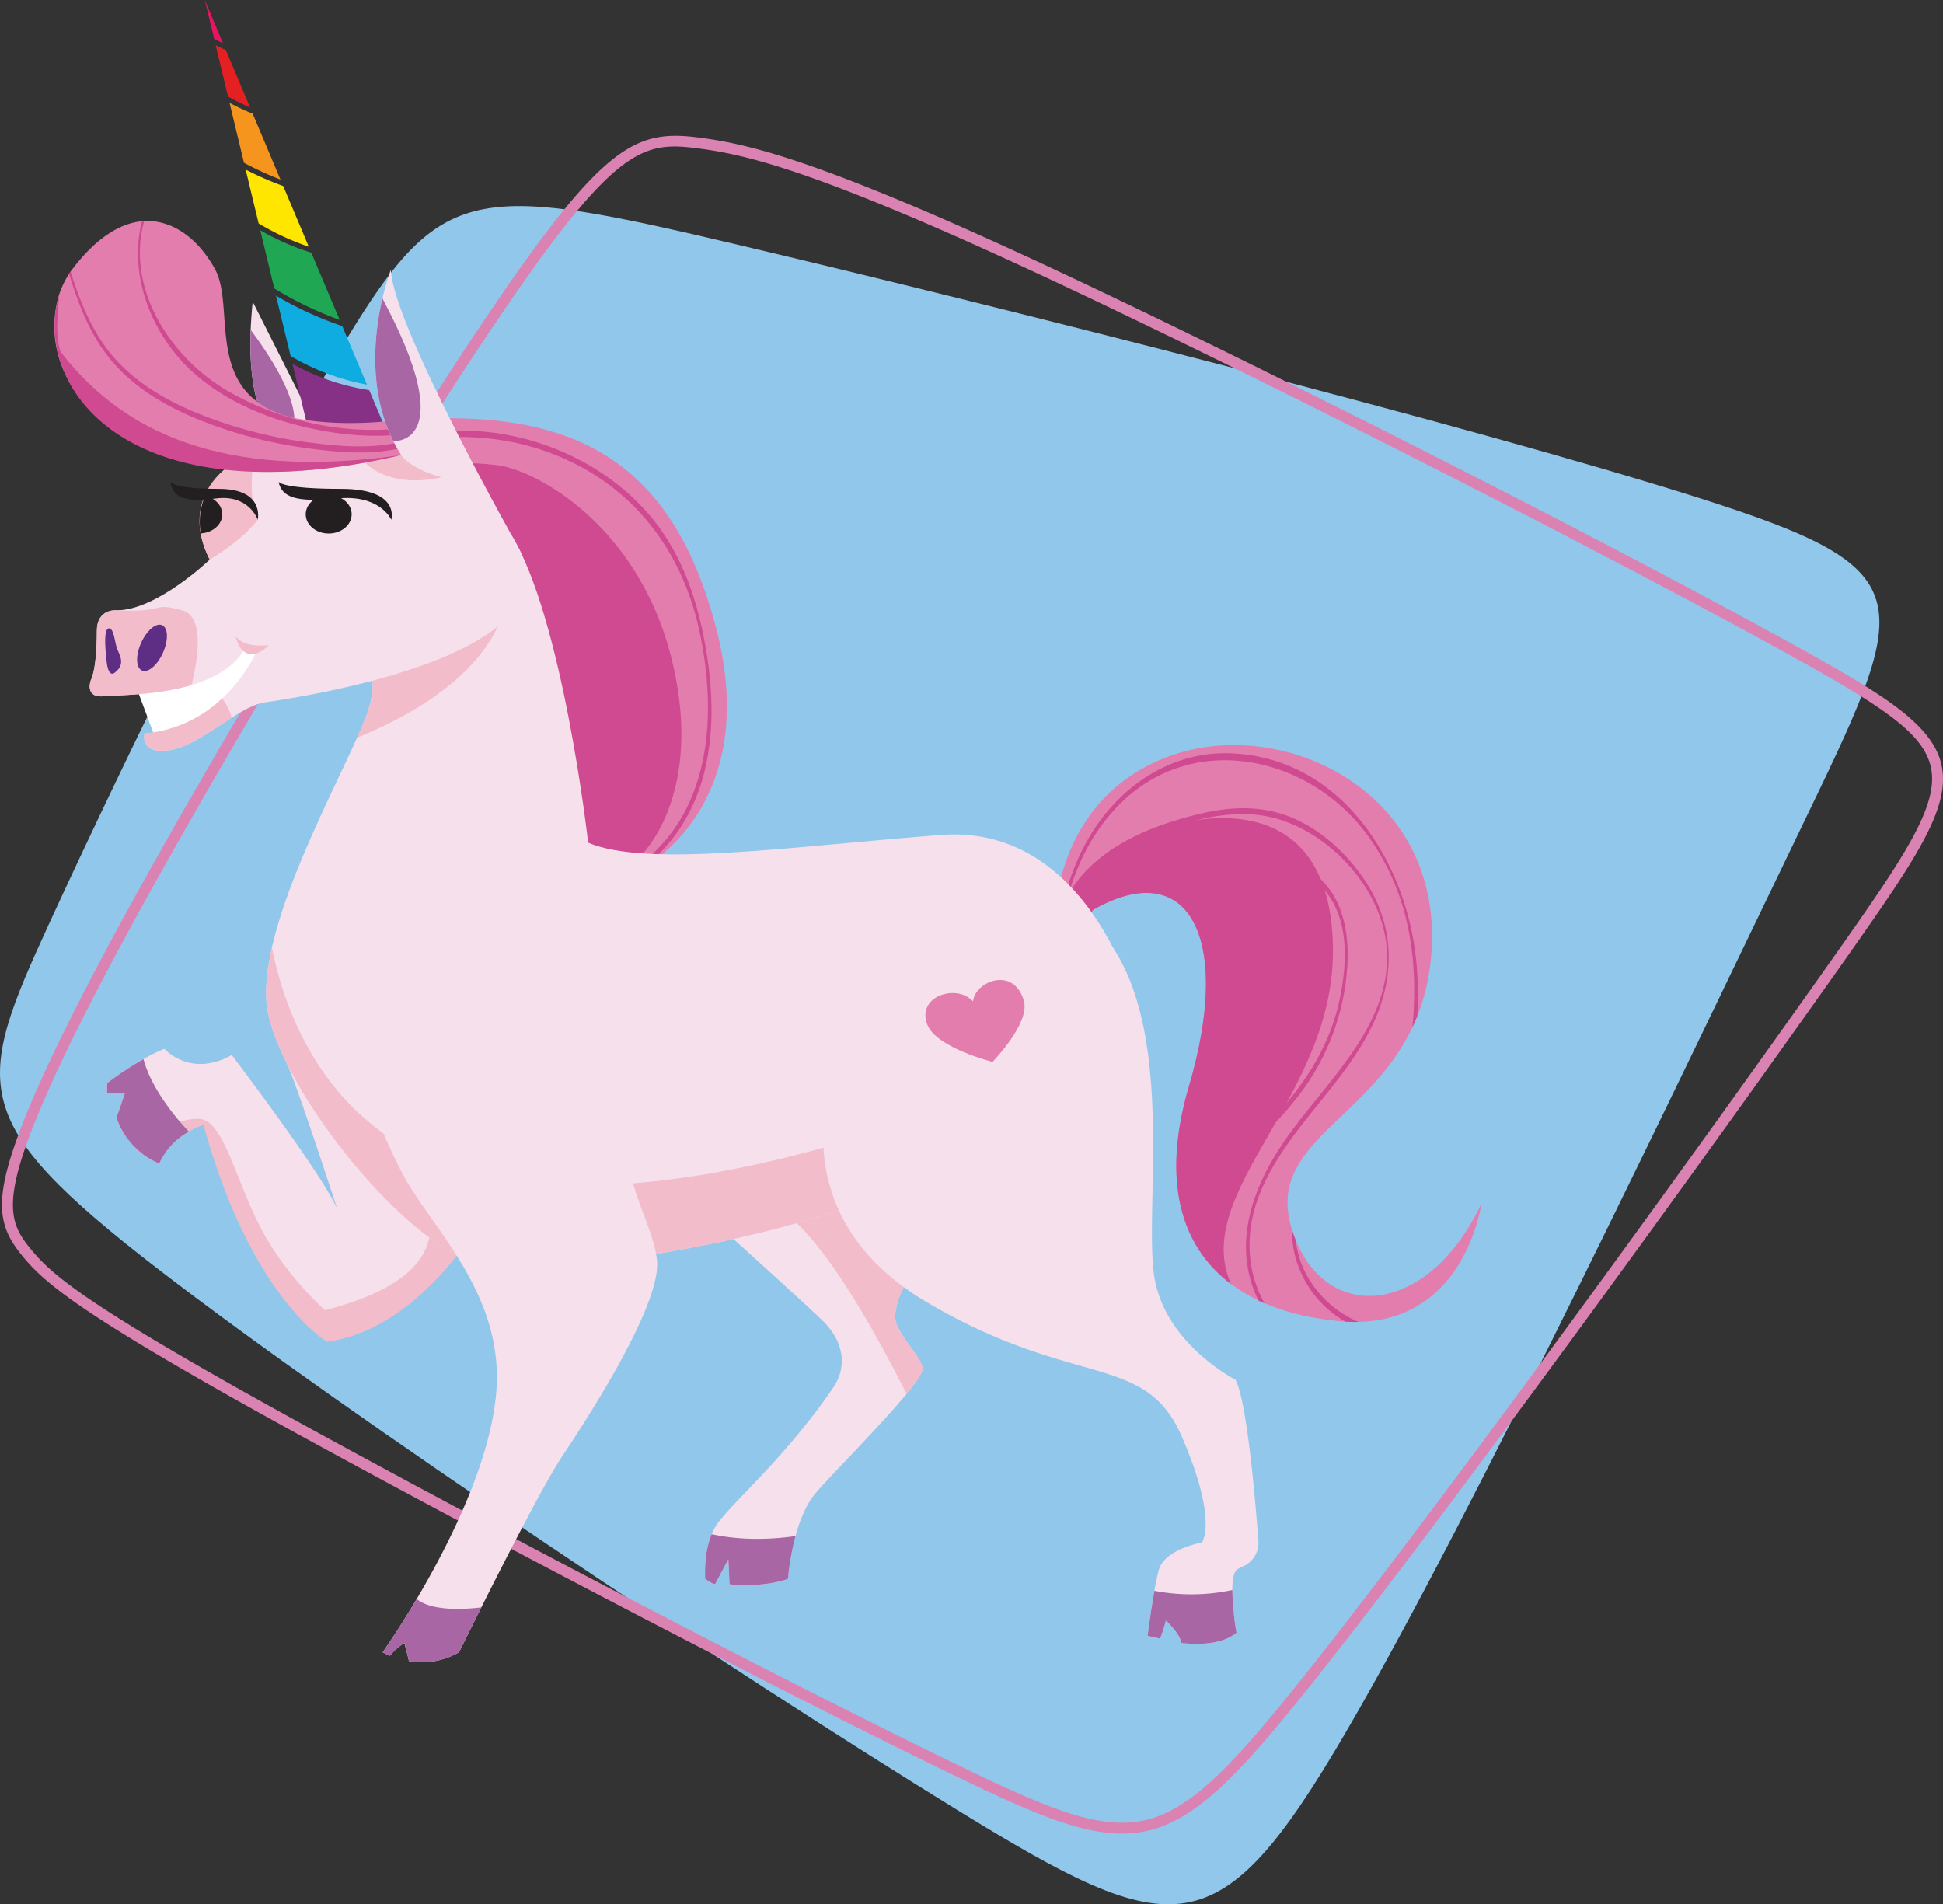 <svg xmlns="http://www.w3.org/2000/svg" viewBox="0 0 721.36 707.037"><rect x="0" y="0" width="721.36" height="707.037" fill="#333333" stroke="none"/><defs><style>.a{fill:#90c7eb;fill-rule:evenodd;}.b{fill:#da82b2;}.c{fill:#f6e0ec;}.d{fill:#a867a4;}.e{fill:#0face1;}.f{fill:#ffe600;}.g{fill:#20a753;}.h{fill:#f5951d;}.i{fill:#e52022;}.j{fill:#e81463;}.k{fill:#863186;}.l{fill:#e37dae;}.m{fill:#cf4a91;}.n{fill:#f2bccb;}.o{fill:#fff;}.p{fill:#5e2e85;}.q{fill:#231f20;}</style></defs><g transform="translate(-1359 -85.577)"><g transform="translate(1358.998 136)"><path class="a" d="M131.49,70.87C98.23,124.35,46.06,231.96,18.34,292.29s-30.98,73.37,40,128.2S274.56,571.93,355.32,621.55s97.07,52.22,144.46-29.02S625.64,346.19,667.82,258.75s48.04-97.22-37.07-124.29S369.54,63.04,274.32,40.54,164.76,17.39,131.49,70.87"/><path class="b" d="M416.59,630.36c-16.1,0-34.75-8.32-60.93-20.94C287.12,576.39,163.02,511.21,97.84,475c-69.46-38.59-81.5-49.44-89.23-58.74-8.65-10.42-11.09-19.1-2.66-42.94,9.04-25.58,30.32-67.4,65.06-127.85,36.37-63.28,90.67-152.54,123.96-198.96C227.36,1.34,239.06-2.04,259.9.7c17.97,2.37,44.19,8.18,128.51,47.48,78.19,36.44,211.97,104.4,280.68,142.56,29.87,16.6,48.26,27.75,51.66,42.63,3.61,15.77-8.84,34.35-35.06,71.55-48.06,68.17-144.32,201.48-198,268.97-26.88,33.79-42.83,50.67-60.81,55.22A41.482,41.482,0,0,1,416.59,630.36ZM74.5,247.47C39.89,307.72,18.7,349.32,9.75,374.66c-8.47,23.98-4.91,30.74,1.96,39.02,7.46,8.99,19.24,19.54,88.09,57.79,65.12,36.19,189.13,101.32,257.6,134.31,31.11,14.99,51.25,23.78,68.49,19.42,16.85-4.27,32.34-20.75,58.64-53.82,53.63-67.42,149.83-200.64,197.86-268.78,24.83-35.23,37.64-54.26,34.43-68.33-2.8-12.23-16.94-21.81-49.69-40.01C598.5,156.13,464.84,88.25,386.72,51.83,302.91,12.77,277.05,7.02,259.38,4.7,241.19,2.31,231,3.19,198.24,48.86,165.03,95.16,110.82,184.27,74.5,247.47Z"/></g><g transform="translate(1379.166 85.577)"><g transform="translate(72.788 112.016)"><path class="c" d="M56.929,86.28,85.6,143.21S50.126,152.648,56.929,86.28Z" transform="translate(-56.062 -86.28)"/><path class="d" d="M72.075,130.634a11.546,11.546,0,0,1-3.622,6.388c-7.011-5.362-13.269-17.2-12.269-42.662C61.819,101.851,74.568,120.248,72.075,130.634Z" transform="translate(-56.057 -83.87)"/></g><g transform="translate(55.868)"><path class="e" d="M97.142,117.575A85.594,85.594,0,0,1,68.8,106.942l.4,1.662.091.351L63.4,84.56A132,132,0,0,0,87.977,95.842Z" transform="translate(-36.954 25.223)"/><path class="f" d="M59.54,68.5l.1.428h0L54.71,48.48a114.854,114.854,0,0,0,13.944,6.115l9.724,23.084-.221-.532A96.245,96.245,0,0,1,59.54,68.5Z" transform="translate(-39.546 14.461)"/><path class="g" d="M58.79,65.42l.13.558a93.838,93.838,0,0,0,18.955,8.335l-.156-.377L88.391,99.253A133.2,133.2,0,0,1,64.139,87.582L58.79,65.42Z" transform="translate(-38.329 19.514)"/><path class="h" d="M69.013,57.894a119.365,119.365,0,0,1-13.541-6.232L50.11,29.41A89.28,89.28,0,0,0,58.7,33.435Z" transform="translate(-40.918 8.773)"/><path class="i" d="M49.93,14.759,58.914,36.09a90.416,90.416,0,0,1-8.179-4.064l.013.065L46.1,12.76l.052.221C47.4,13.591,48.658,14.188,49.93,14.759Z" transform="translate(-42.114 3.806)"/><path class="j" d="M49.794,16.047c-1.091-.519-2.207-1.026-3.272-1.584L43.03,0Z" transform="translate(-43.03)"/><path class="k" d="M96.331,113.285l.351.818h0Zm.338.818a84.477,84.477,0,0,1-28.51-9.776l8.114,33.691c20.072,8.309,28.03-5.79,28.03-5.79ZM67.951,103.431l-.091-.351m.013,0,.078.351" transform="translate(-35.624 30.747)"/></g><g transform="translate(-0.01 82.039)"><path class="l" d="M372.391,313.915c-.169,1.3-.221,2.038-.221,2.038l9.322,17.008,3.934-13.866c35.833-20.617,52.035,10.308,35.833,65.291-.545,1.844-1.026,3.648-1.48,5.44l-.156.623c-.13.506-.221,1-.338,1.493-.247,1.065-.493,2.116-.7,3.155-.078.4-.156.8-.234,1.194-.091.493-.182.974-.26,1.454-.143.831-.286,1.649-.415,2.454-.091.571-.169,1.143-.247,1.714-.052.4-.117.818-.169,1.22-.091.688-.156,1.363-.221,2.038-.065.61-.13,1.233-.169,1.831-.039.428-.091.87-.117,1.285a1.734,1.734,0,0,1-.013.26c-.039.506-.039.987-.065,1.493-.026.545-.052,1.1-.078,1.636s-.026,1.039-.026,1.558c0,.467.013.935.013,1.389v.26c0,.415,0,.857.013,1.272.013.649.052,1.272.091,1.909.026.48.052.961.091,1.441.026.273.026.545.052.8a.486.486,0,0,0,.013.143c.078.857.195,1.688.3,2.519.039.338.078.688.13,1.026.039.26.065.519.117.766a1.38,1.38,0,0,0,.052.247c.182,1.142.389,2.259.636,3.363.013.052.026.091.039.143a1.569,1.569,0,0,0,.065.234c.065.286.143.545.208.831.234.974.493,1.934.779,2.869.052.156.091.312.13.467.065.208.143.4.208.6.3.935.623,1.857.974,2.752.065.182.13.363.195.532.078.208.169.4.26.61.338.818.714,1.636,1.091,2.428.117.247.234.493.351.727.078.156.156.325.234.48.4.792.844,1.545,1.285,2.311.091.156.169.3.26.454.844,1.4,1.753,2.752,2.713,4.051.156.208.325.415.493.636.662.857,1.35,1.675,2.064,2.48.182.208.364.4.545.61.831.909,1.688,1.779,2.584,2.623a2,2,0,0,0,.169.156c1.013.948,2.077,1.857,3.181,2.726h0c7.907,6.245,17.955,10.542,29.64,12.9h0c1.74.351,3.531.649,5.336.922l1.324.195c1.831.247,3.687.467,5.583.636,1.272.1,2.493.169,3.7.195.286.013.584.013.87.013,1.168.013,2.311,0,3.427-.052l.48-.039c.974-.052,1.908-.143,2.843-.247.3-.039.6-.065.883-.1.987-.13,1.96-.286,2.9-.48.3-.052.571-.13.87-.195.688-.156,1.363-.312,2.038-.493.338-.091.688-.182,1.026-.286.792-.234,1.571-.493,2.324-.766.4-.143.792-.3,1.181-.454.428-.169.857-.35,1.272-.532.688-.3,1.363-.61,2.012-.948.247-.13.506-.247.753-.376.013,0,.026-.013.039-.013.078-.039.156-.078.221-.117.48-.26.935-.519,1.389-.792.156-.091.3-.182.454-.273.091-.052.182-.117.273-.169.623-.376,1.22-.779,1.818-1.181.078-.052.156-.117.247-.169a43.8,43.8,0,0,0,8.348-7.738c.026-.039.065-.065.091-.1.454-.558.9-1.1,1.324-1.675.013-.026.026-.039.039-.065a55.386,55.386,0,0,0,5.427-8.841c.013-.026.026-.039.026-.065.286-.571.545-1.13.8-1.7L524.9,444a67.634,67.634,0,0,0,2.986-7.842c.026-.065.039-.13.065-.195.13-.416.247-.8.351-1.194.026-.091.052-.182.078-.26.1-.377.208-.74.3-1.078a.956.956,0,0,1,.052-.182c.286-1.1.519-2.077.675-2.869a.669.669,0,0,0,.026-.143c.039-.208.078-.389.117-.584.013-.091.039-.182.052-.26.026-.156.052-.286.078-.415a1.523,1.523,0,0,1,.052-.26c.013-.091.026-.169.039-.247s.026-.156.039-.221c0-.039.013-.078.013-.1a.587.587,0,0,0,.013-.1c-.571,1.22-1.168,2.389-1.779,3.544-.169.325-.338.636-.506.961-.493.909-1,1.8-1.506,2.674-.13.234-.273.467-.4.7-.636,1.052-1.272,2.077-1.934,3.064-.156.234-.325.467-.48.7q-.779,1.168-1.6,2.259c-.195.26-.389.532-.584.792-.675.9-1.363,1.779-2.064,2.61l-.26.3c-.623.74-1.246,1.454-1.883,2.142-.234.247-.454.493-.688.74-.558.584-1.117,1.156-1.688,1.7-.182.182-.364.363-.545.532q-1.052.993-2.142,1.908c-.247.208-.506.415-.753.623-.506.415-1.026.818-1.532,1.194-.286.208-.558.428-.844.623-.7.506-1.415.987-2.116,1.441-.26.169-.519.312-.792.467-.493.3-.987.584-1.48.87-.338.195-.688.376-1.039.545-.441.234-.883.441-1.337.649s-.948.428-1.415.636q-.779.331-1.558.623c-.4.143-.8.273-1.207.4-.351.117-.688.221-1.039.325-.428.117-.844.247-1.272.351-.286.065-.571.13-.857.182q-1.207.273-2.415.428c-.26.039-.506.065-.753.1-.48.052-.961.091-1.428.13-.195.013-.4.013-.6.026a29.349,29.349,0,0,1-3.025-.039.982.982,0,0,1-.195-.013c-.519-.039-1.026-.1-1.545-.169-.156-.026-.312-.039-.467-.065a25.7,25.7,0,0,1-4.726-1.181c-.1-.039-.208-.065-.3-.1-.519-.182-1.026-.389-1.532-.61l-.078-.039a25.656,25.656,0,0,1-3.129-1.636c-6.764-4.129-12.243-11.5-15.229-22.045a32.461,32.461,0,0,1-1.259-8.374,25.878,25.878,0,0,1,.1-2.674v-.013c1.649-18.475,22.564-28.835,37.754-48.829.052-.078.1-.143.156-.221a2.63,2.63,0,0,0,.169-.234c.156-.208.3-.415.454-.61.467-.636.935-1.272,1.389-1.934.169-.234.325-.48.493-.727.156-.221.312-.454.454-.688.117-.169.234-.338.351-.519.26-.4.519-.818.792-1.233.208-.338.416-.688.623-1.026.351-.584.7-1.155,1.039-1.753l.312-.584c.221-.4.441-.8.662-1.22.4-.753.792-1.506,1.168-2.285.065-.143.143-.273.221-.415l.156-.312c.1-.221.195-.454.3-.675.35-.766.688-1.545,1.026-2.337.208-.493.415-.987.623-1.493.078-.182.156-.363.234-.558.234-.623.454-1.272.688-1.908.195-.532.389-1.065.558-1.623.13-.415.26-.818.389-1.246s.247-.844.363-1.272a.4.4,0,0,0,.026-.1c.156-.545.325-1.078.467-1.649.182-.714.35-1.467.519-2.207.1-.467.221-.935.325-1.415.065-.3.13-.584.195-.883.3-1.532.571-3.116.792-4.739,8.66-63.512-52.178-93.568-94.749-79.377-1.142.376-2.246.779-3.337,1.207-.091.039-.169.065-.26.1-.351.143-.688.286-1.039.428-.623.26-1.259.506-1.87.779-.169.078-.325.156-.48.221-.376.169-.74.351-1.117.532-.467.221-.935.441-1.389.675-.234.117-.454.247-.688.364-.351.182-.7.376-1.052.571s-.727.389-1.091.6c-.3.169-.584.351-.87.519-.325.195-.636.376-.948.571-.286.169-.571.351-.844.519-.351.234-.7.467-1.039.688-.286.182-.571.376-.844.558-.208.143-.428.3-.636.441-.364.26-.714.519-1.065.779-.13.1-.273.195-.4.3s-.3.221-.441.325-.3.234-.454.363c-.338.273-.662.545-1,.818s-.662.532-.974.8c-.091.078-.169.156-.26.234-.312.273-.61.545-.922.818-.351.312-.7.636-1.039.961-.091.091-.182.169-.273.26-.247.234-.467.467-.7.7-.364.364-.714.714-1.065,1.078-.273.286-.545.584-.818.87-.338.364-.675.74-1,1.1-.156.169-.312.338-.454.519l-.312.389c-.312.364-.61.74-.909,1.1-.182.234-.376.454-.545.688-.091.117-.182.234-.273.364-.247.325-.493.649-.74.987l-.623.857-.234.312c-.208.286-.389.571-.584.857s-.4.584-.584.883c-.247.389-.493.779-.74,1.155-.182.3-.364.584-.545.883-.13.221-.273.441-.4.662l-.195.35c-.026.039-.052.091-.078.13-.169.286-.338.584-.493.87s-.3.545-.441.818c-.078.156-.156.3-.234.454l-.389.74c-.169.325-.325.649-.48.961-.078.156-.156.3-.221.454-.091.182-.182.376-.273.558-.182.389-.351.766-.519,1.142-.065.13-.13.273-.182.4s-.117.273-.169.4q-.253.565-.467,1.129c-.1.26-.221.519-.312.779-.143.376-.286.74-.415,1.1-.091.247-.195.506-.286.753a.013.013,0,0,1-.013.013c-.13.351-.247.7-.364,1.052-.078.247-.169.493-.247.727-.026.078-.052.143-.078.221a.729.729,0,0,1-.052.156c-.078.234-.143.454-.221.675s-.143.454-.208.675c-.026.1-.065.208-.091.312-.052.169-.1.338-.143.506-.013.052-.039.117-.052.169l-.195.662c-.039.13-.065.26-.1.389-.052.208-.1.4-.156.6-.091.364-.182.714-.273,1.065-.052.195-.091.389-.143.584-.026.117-.065.247-.091.351-.052.208-.091.4-.13.61-.039.182-.078.364-.117.532-.013.065-.026.143-.039.208-.052.234-.091.454-.13.675-.026.156-.065.325-.091.48,0,.026-.013.052-.013.078-.052.247-.091.48-.13.727-.026.156-.052.325-.078.467-.039.221-.065.428-.1.623a9.087,9.087,0,0,0-.247,1.207ZM4.08,120.068c.091.195.169.389.26.571.325.675.662,1.337,1.026,2,12.71,23.927,49.335,43.051,118.313,28.77-.221-.013-.428-.013-.649-.026,1.934-.4,3.882-.818,5.868-1.285,0,0,30.224-5.57,35.365,53.9s11.49,106.94,21.487,112.094a8.038,8.038,0,0,0,1.039.441c.052.013.1.039.156.052s.143.039.208.065l.273.078c.156.039.312.091.48.117.1.026.208.039.312.065a2.635,2.635,0,0,0,.338.052c.1.013.195.039.3.052a.581.581,0,0,1,.143.013h.078l.48.039h.039a1.769,1.769,0,0,1,.26.026h.428c.091,0,.182.013.286.013.052,0,.1-.013.156-.013h.065c.143,0,.273-.013.415-.013l.364-.039.48-.039c.091-.013.182-.013.273-.026l.273-.039h.013c.143-.026.286-.039.428-.065a2.608,2.608,0,0,0,.312-.052c.221-.039.441-.091.662-.143.1-.026.221-.039.325-.065a1.081,1.081,0,0,0,.195-.052h.013c.039-.013.065-.013.1-.026.441-.1.883-.234,1.324-.363.026-.013.052-.013.065-.026s.026-.013.039-.013a2.919,2.919,0,0,0,.312-.1c.325-.1.636-.208.961-.325a1.141,1.141,0,0,1,.195-.065c.1-.039.208-.078.3-.117.117-.039.234-.091.351-.13.169-.065.351-.13.519-.208.117-.052.247-.091.364-.143s.221-.091.338-.143c.143-.052.273-.117.415-.182.1-.052.221-.091.325-.143s.234-.1.364-.156c.325-.143.649-.3.987-.454.078-.039.169-.078.247-.117a1.691,1.691,0,0,1,.221-.1l.389-.195c.117-.052.234-.117.351-.182.091-.039.182-.091.26-.13s.117-.065.182-.091c.143-.078.273-.143.415-.221.1-.052.221-.117.325-.169a2.226,2.226,0,0,0,.3-.169l1.129-.623c.078-.052.156-.091.247-.143h0c.48-.273.948-.558,1.415-.831.039-.026.078-.039.117-.065h0c.1-.065.195-.117.3-.182.312-.195.623-.39.922-.571.065-.039.117-.078.182-.117.091-.065.195-.117.286-.182.026-.013.039-.026.065-.039.286-.182.571-.376.857-.558h.013c.182-.13.364-.247.545-.364a1.083,1.083,0,0,1,.156-.1c3.246-2.181,5.4-3.947,5.4-3.947,1.766-.584,47.206-23.252,29.977-90.1-10.127-39.286-28.277-60.89-54.087-71h0a101.408,101.408,0,0,0-22.629-5.8c-.195-.026-.389-.052-.584-.091-1.194-.169-2.389-.325-3.6-.454-.273-.026-.545-.052-.8-.091q-1.792-.195-3.622-.351l-.61-.039c-3.648-.286-7.4-.428-11.243-.48-.649-.013-1.3-.013-1.96-.026-.9,0-1.792.013-2.687.026l-2.519.039-2.493.078-2.908.117c-.753.039-1.506.065-2.272.117-1.142.065-2.3.143-3.466.221-.623.039-1.246.078-1.883.13-1.8.143-3.622.286-5.466.467-14.2,1.22-25.875.493-35.5-1.636a41.627,41.627,0,0,1-7.154-2.636c-.013,0-.026-.013-.039-.013-.571-.286-1.13-.571-1.662-.87C57.478,120.626,66.683,94,59.685,81.132a43.3,43.3,0,0,0-5.648-8.114h0a34.411,34.411,0,0,0-3.077-3.077c-.091-.091-.195-.169-.286-.26-.286-.247-.584-.493-.883-.727-.13-.1-.26-.208-.4-.312-.286-.221-.584-.441-.87-.662-.143-.1-.286-.195-.428-.3-.3-.208-.6-.415-.909-.61-.117-.078-.247-.143-.364-.221a25.5,25.5,0,0,0-3.168-1.675c-.195-.078-.377-.169-.571-.247-.013,0-.013-.013-.026-.013h0c-.273-.117-.545-.221-.831-.312-.221-.078-.441-.156-.649-.234-.273-.091-.558-.182-.844-.26-.234-.065-.467-.13-.714-.195-.273-.078-.545-.143-.831-.208l-.792-.156c-.26-.052-.519-.1-.779-.143-.156-.026-.312-.039-.467-.052L36.8,63.32l-.7-.078c-.234-.013-.467-.013-.7-.026-.13,0-.273-.013-.4-.013a.741.741,0,0,1-.169-.013h-.389c-.247,0-.506.013-.753.026-.286.013-.584.026-.87.052-.052,0-.117.013-.169.013-.221.013-.441.039-.649.065-.325.039-.649.091-.974.143-.247.039-.493.078-.74.13-.364.065-.74.156-1.1.247-.208.052-.415.091-.623.156-.078.026-.169.052-.247.078a1.141,1.141,0,0,0-.195.065c-.428.13-.857.247-1.285.4-.156.052-.312.117-.467.182-.052.013-.091.039-.143.052-.156.065-.312.117-.467.182-.234.091-.467.182-.714.286-.221.091-.454.208-.675.312-.377.169-.753.364-1.142.558-.234.117-.48.247-.714.377-.325.182-.649.364-.974.558-.117.078-.247.143-.364.221-.169.1-.325.208-.493.312-.351.221-.7.467-1.065.7-.091.065-.182.13-.273.182l-.506.351c-.312.221-.636.467-.948.714-.117.091-.234.182-.364.273-.182.143-.364.273-.545.415l-.234.195c-.013.013-.026.026-.039.026-.169.13-.325.286-.493.415a.283.283,0,0,0-.065.052c-.143.117-.273.234-.415.351-.208.182-.415.351-.623.532s-.415.389-.623.584l-.026.026c-.169.156-.338.3-.506.467l-.026.026c-.234.221-.467.454-.714.688l-.662.662-.428.428c-.117.13-.234.247-.364.377s-.247.273-.377.415a.784.784,0,0,1-.1.1.84.84,0,0,0-.1.117h0c-.182.195-.364.389-.545.6-.1.117-.208.221-.312.338-.26.3-.519.61-.779.909-.169.195-.338.389-.506.6-.026.026-.052.065-.078.091-.091.1-.169.208-.26.312-.052.065-.117.13-.169.195-.6.727-1.181,1.48-1.779,2.259A32.838,32.838,0,0,0,1.613,91.077v-.013c-.013.026-.013.052-.026.078A40.66,40.66,0,0,0,4.08,120.068Z" transform="translate(0.01 -63.19)"/><path class="m" d="M137.953,143.884c15.709-1.558,31.263.052,46.037,5.8C212.734,160.865,231.3,184.468,238,214.3c7.673,34.21,4.323,74.483-29.8,92.711-.519.286-.389,2.025.195,1.727,1.207-.61,2.376-1.272,3.531-1.947,1.818-1.324,2.934-2.246,2.934-2.246a18.1,18.1,0,0,0,2.038-1.039c11.8-8.7,19.617-21.318,23.239-35.963,4.167-16.826,2.83-34.7-.61-51.529-3.35-16.345-9.607-32.2-20.786-44.791-19.656-22.149-51.438-33.535-80.727-29.406C137.355,141.91,137.381,143.936,137.953,143.884ZM4.19,82.76c3.414,10.958,7.491,21.8,14.658,30.86,8.244,10.438,19.838,17.54,31.964,22.642a166.754,166.754,0,0,0,42.934,11.386c14,1.818,29.38,3,42.428-3.389.558-.273.415-2.376-.182-2.09-13.191,6.076-28.147,5.089-42.194,3.259a166.6,166.6,0,0,1-42.714-11.243c-12-5.011-23.616-12-31.808-22.292-7.011-8.8-11.113-19.306-14.5-29.964C4.579,82.2,4.372,82.475,4.19,82.76Zm140.488,53.554c-18.617,6.388-40.39,5.466-59.89-.623-.454-.143-.909-.286-1.35-.428a104.175,104.175,0,0,1-21.162-9.529C41.087,113.049,25.456,87.6,32.051,63.39c-.273.013-.558.026-.831.052-5.1,20.565,4.167,43.259,20.344,57.06,11.866,10.114,26.784,16.2,41.883,19.526,16.969,3.726,34.885,4.388,51.425-1.519C145.483,138.288,145.392,136.081,144.678,136.315ZM459.655,441.646c-.519-1.272-.987-2.6-1.415-3.973a36.809,36.809,0,0,0,2.908,14.878,39.1,39.1,0,0,0,16.969,19.267c1.649.1,3.246.13,4.791.091a39.539,39.539,0,0,1-17.449-14.515A35.127,35.127,0,0,1,459.655,441.646ZM372.5,318.724v.052l1,1.818c.221-1.026.4-2.051.649-3.064,5.764-11.711,16.462-19.669,28.316-24.849,12.814-5.609,27.913-10.334,42.039-9.114,23.668,2.051,46.673,25.213,48.842,48.855,2.558,27.913-21.045,49-35.976,69.562C445.582,418.238,436.792,438.3,443.5,458.42A45.077,45.077,0,0,0,445.828,464c.74.351,1.493.675,2.246,1-6.907-12.2-7.218-26.758-2.012-40.1,9.374-24.005,31.094-40.208,42.1-63.279,8.945-18.734,8.114-38.429-4.1-55.476-6.388-8.919-14.943-16.683-25.031-21.136-10.841-4.791-22.447-4.622-33.846-2.012-18.942,4.336-39.728,12.606-49.828,29.952,3.7-12.658,9.841-24.447,19.552-33.885,27.874-27.108,71.068-16.8,92.191,13.255,14.865,21.149,18.124,45.6,15.878,70.134.623-1.324,1.207-2.674,1.766-4.077a134.366,134.366,0,0,0-.234-19.124c-3.272-37.91-28.017-77.4-69.744-78.481-19.02-.493-36.04,9.452-47.3,24.421-7.257,9.659-11.762,20.747-14.437,32.353C372.878,317.932,372.67,318.322,372.5,318.724Zm52.931,101.111c-.441.364-.208,2.025.428,1.506,12.606-10.451,25.394-20.928,35.313-34.08a87.424,87.424,0,0,0,17.085-41.935c1.519-11.84.857-25.615-7.024-35.287-9.452-11.607-25.563-11.633-39.221-10.971-.688.039-.7,2.077-.052,2.051,13.152-.325,28.77-.61,38.183,10.256,9.555,11.035,8.608,27.744,5.725,41.091C469.587,381.678,447.438,401.542,425.432,419.835Z" transform="translate(1.263 -63.13)"/><path class="m" d="M374.105,309.14l7.193,13.126,3.934-13.866c35.833-20.617,52.035,10.308,35.833,65.291-10.373,35.223-3.012,59.552,15.618,73.535-15.307-34.457,38.676-69.562,37.832-124.96-.974-64.239-58.254-46.829-66.589-43.142C387.465,288.2,377.247,298.909,374.105,309.14ZM168.444,144.011c-6.258-1.766-16.073-1.558-27.589-2.168,9.023,4.635,20.227,17.319,23.252,51.373,3.843,43.181,8.322,80.013,14.307,98.916l13.217-2.61c7.244,21.4,47.349-3.674,40.117-59.721S186.334,149.061,168.444,144.011ZM.64,99.09c5.3,28.5,47.478,57.125,128.063,40.312C62.153,148.8,24.295,131.08.64,99.09Z" transform="translate(0.204 -52.482)"/></g><g transform="translate(19.581 389.421)"><path class="n" d="M156.347,359.554s-22.837,44.116-59.6,49.153c0,0-28.225-16.255-45.843-80.494,0,0-11.814,3.479-16.462,14.32A28.357,28.357,0,0,1,18.572,325.5l3.09-8.906H15.08v-3.869s10.841-8.517,21.292-12.775c0,0,9.516,10.945,24.992,2.324,0,0,33.067,43.35,39.26,57.28,0,0-14.71-45.271-18.578-53.788C82.033,305.766,155.97,275.179,156.347,359.554Z" transform="translate(-15.08 -299.95)"/><path class="c" d="M21.662,316.6H15.08v-3.869s10.841-8.517,21.292-12.775c0,0,9.516,10.945,24.992,2.324,0,0,33.067,43.35,39.26,57.28,0,0-14.71-45.271-18.578-53.788A78.423,78.423,0,0,1,94.3,302.167c17.916,27.264,81.039,74.08,1.727,94.84,0,0-14.268-12.515-23.421-29.666C63.065,349.464,58.456,326.912,49.77,326c-2.778-.3-13.866.078-21.824,12.723a28.966,28.966,0,0,1-9.374-13.2Z" transform="translate(-15.08 -299.947)"/><path class="d" d="M45.46,329.8a25.654,25.654,0,0,0-11.022,11.853,28.357,28.357,0,0,1-15.865-17.034l3.09-8.906H15.08v-3.869A118.558,118.558,0,0,1,28.6,302.89C31.867,315.029,42.435,326.662,45.46,329.8Z" transform="translate(-15.08 -299.073)"/></g><g transform="translate(241.549 370.635)"><path class="c" d="M186.063,365.338s36.547,32.86,43.869,40.052,9.27,16.54,3.739,24.654c-18.955,27.8-40.052,44.674-44.168,52.373s-3.3,16.943-3.453,18.488a9.986,9.986,0,0,0,3.726,2.194l4.959-9.283.428,9.283s11.762,1.467,21.694-1.986c0,0,1.61-21.941,10.451-32.094s40.39-41.273,39.533-46.232-10.789-13.814-10.153-19.643a26.56,26.56,0,0,1,13.165-20.513s33.028-36.7,5.4-62.175-64.343-34.976-64.343-34.976Z" transform="translate(-186.05 -285.48)"/><path class="d" d="M186.06,455.173c.13-1.4-.506-9.218,2.48-16.423,11.542,2.519,22.928,1.87,31.146.7a94.855,94.855,0,0,0-2.817,15.917c-9.932,3.453-21.694,1.986-21.694,1.986l-.428-9.283-4.959,9.283A9.861,9.861,0,0,1,186.06,455.173Z" transform="translate(-186.047 -239.761)"/><path class="n" d="M255.186,416.716c-8.634-16.774-31.237-60.9-49.906-70.211l36.612-8.595,22.915,11.139,2.389,14.1c-1.8,2.415-3.064,3.817-3.064,3.817a26.506,26.506,0,0,0-13.165,20.513c-.649,5.829,9.283,14.684,10.153,19.643C261.366,408.55,258.964,412.12,255.186,416.716Z" transform="translate(-180.314 -269.841)"/></g><g transform="translate(78.645 198.054)"><path class="c" d="M89.482,190.642s16.917,7.154,8.1,30.094S54.4,302.489,61.543,331.9s46.583,78.884,72.405,89.647,131.958-8.608,170.686-30.834,82.467-40.883,81.753-50.919-19.357-79.6-75.3-75.3S201.9,276.679,180.115,267.357c0,0-9.387-83.778-28.822-114.807Z" transform="translate(-60.573 -152.55)"/><path class="n" d="M90.017,216.184c5.894-15.346.286-23.616-4.077-27.42L143,167.81c-.831,1.1,2.194,32.094-56.229,56.034C88.056,221,89.16,218.417,90.017,216.184Z" transform="translate(-53.007 -147.998)"/><path class="n" d="M62.709,270.99c4.349,21.72,17.475,60.072,56.748,77.677,56.462,25.291,142.279-1.35,167.128-9.036,20.825-6.439,79.39-31.587,99.137-39.3a33.808,33.808,0,0,1,.662,4.129c.714,10.036-43.025,28.692-81.753,50.919s-144.863,41.6-170.686,30.834-65.265-60.241-72.405-89.647C59.814,289.452,60.541,280.61,62.709,270.99Z" transform="translate(-60.572 -117.221)"/></g><g transform="translate(285.427 334.806)"><path class="c" d="M223.343,323.469s-19.89,50.893,35.21,83.233,80.779,18.254,94.45,49.737,7.452,39.351,7.452,39.351S346.5,498.231,344.434,506.1s-4.142,24.356-4.142,24.356,2.687.532,4.635,1.052a62.232,62.232,0,0,0,2.168-6.725s5.232,4.7,5.712,8.322c7.089.779,15.281.428,20.487-3.765,0,0-3.726-21.123.415-23.616a20.834,20.834,0,0,1,2.051-1.078,9.557,9.557,0,0,0,5.7-9.374c-1.207-16.1-4.4-52.892-8.582-59.968,0,0-26.926-13.671-30.237-39.351s7.309-86.777-15.19-121.065C327.453,274.9,260.215,213.685,223.343,323.469Z" transform="translate(-219.847 -257.883)"/><path class="d" d="M328.936,456.317a70.677,70.677,0,0,0,15.164-1.6,106.5,106.5,0,0,0,1.532,15.9c-5.193,4.194-13.4,4.531-20.487,3.765-.48-3.622-5.712-8.322-5.712-8.322a62.217,62.217,0,0,1-2.168,6.725c-1.947-.519-4.635-1.052-4.635-1.052s1.117-8.88,2.532-16.722A71.64,71.64,0,0,0,328.936,456.317Z" transform="translate(-192.171 -199.169)"/></g><g transform="translate(13.136 100.15)"><path class="o" d="M22.91,200l7.712,20.656s15.657-.221,26.784-11.8a93.539,93.539,0,0,0,16.8-24.732L65.13,178.67S50.823,200.91,22.91,200Z" transform="translate(-6.299 -46.855)"/><path class="c" d="M169.2,180.146S122.691,97.9,121.925,77.14c0,0-15.372,38.819,3.843,68.8,0,0-39.13,9.932-64.564,4.609,0,0-17.683,12.295-6.53,34.21,0,0-19.6,18.838-34.586,18.838,0,0-7.3-.766-7.3,7.686s-.766,15.372-2.311,18.449c0,0-2.311,6.53,5,5.764s41.9.389,52.269-17.683c0,0,2.687,1.155,4.609.389,0,0-11.529,28.445-41.9,31.133,0,0-1.921,8.075,9.607,6.154S65.047,239.348,75.043,237.8,191.279,221.38,169.2,180.146Z" transform="translate(-10.11 -77.14)"/><path class="d" d="M98.485,138.323c-9.568-19.085-6.972-40.507-4.051-52.983C123.633,139.894,98.771,138.336,98.485,138.323Z" transform="translate(14.238 -74.694)"/><path class="n" d="M88.79,132.944c7.868-1.7,13.5-2.8,13.5-2.8s3.012,4.959,14.956,8.205C117.261,138.332,99.955,143.331,88.79,132.944Z" transform="translate(13.352 -61.331)"/><path class="n" d="M54.617,199.76a19.564,19.564,0,0,1,3.57,7.089c-7.452,4.726-15.5,10.841-22.772,12.048-11.529,1.921-9.607-6.154-9.607-6.154A47.686,47.686,0,0,0,54.617,199.76Z" transform="translate(-5.471 -40.564)"/><path class="n" d="M44.292,174.774c8.647,2.22,5.985,18.656,3.609,27.8-13.152,3.934-27.952,3.687-32.444,4.155-7.3.766-5-5.764-5-5.764,1.532-3.077,2.311-10,2.311-18.449s7.3-7.686,7.3-7.686C39.553,175.709,32.257,171.671,44.292,174.774Z" transform="translate(-10.116 -48.373)"/><path class="n" d="M45.3,167.768c-11.139-21.9,5.842-33.678,5.842-33.678,2.908.9,6.7.4,9.919.818l.013.584c-.922,11.62,2.051,17.5,2.051,17.5C57.011,161.016,45.3,167.768,45.3,167.768Z" transform="translate(-0.75 -60.153)"/><path class="n" d="M64.151,185.3s-3.726,4.1-7.517,3.181-4.8-6.582-4.8-6.582S54.011,186.3,64.151,185.3Z" transform="translate(2.327 -45.891)"/><ellipse class="p" cx="9.218" cy="4.453" rx="9.218" ry="4.453" transform="matrix(0.407, -0.913, 0.913, 0.407, 15.325, 146.993)"/><path class="p" d="M18.227,196.051s-2.389,2.48-3.116-3.8-1.026-12.256.779-12.554,2.246,5.154,2.973,7.257C19.784,189.6,22.277,192.857,18.227,196.051Z" transform="translate(-8.795 -46.553)"/><g transform="translate(29.931 78.728)"><path class="q" d="M105.964,151.892c-.156-.467-4.492-9.452-19.994-7.907s-20.617-.467-21.85-6.206c0,0,1.091,2.636,23.252,2.636S105.964,151.892,105.964,151.892Z" transform="translate(-23.938 -137.78)"/><ellipse class="q" cx="8.53" cy="7.128" rx="8.53" ry="7.128" transform="translate(50.27 4.959)"/><path class="q" d="M65.614,151.892c-.117-.467-3.479-9.452-15.5-7.907s-15.982-.467-16.943-6.206c0,0,.844,2.636,18.02,2.636S65.614,151.892,65.614,151.892Z" transform="translate(-33.17 -137.78)"/><path class="q" d="M49.936,148.668c0,3.778-3.531,6.842-7.971,7.076A24.356,24.356,0,0,1,43.588,141.8C47.236,142.618,49.936,145.37,49.936,148.668Z" transform="translate(-30.657 -136.581)"/></g></g><g transform="translate(113.434 350.081)"><path class="c" d="M119.2,278.894s-59.215-7.517-16.125,76.183c10.036,19.5,37.352,43.96,35.028,80.078-2.713,42.324-42.259,97.865-42.259,97.865a22.7,22.7,0,0,0,2.687,1.3,21.861,21.861,0,0,1,5.362-4.726s1.13,4.1,1.7,6.738a27.6,27.6,0,0,0,18.6-3.311s28.355-57.826,38.364-72.847,36.793-56.488,35.132-72.613-17.332-34.7-7.322-53.606C190.376,333.955,215.407,240.53,119.2,278.894Z" transform="translate(-87.369 -269.648)"/><path class="d" d="M130.535,460.406c-4.869,9.7-8.27,16.644-8.27,16.644a27.687,27.687,0,0,1-18.6,3.311c-.571-2.635-1.7-6.738-1.7-6.738a21.86,21.86,0,0,0-5.362,4.726,20.423,20.423,0,0,1-2.687-1.3s5.544-7.79,12.632-19.76C112.125,461.925,124.524,461.12,130.535,460.406Z" transform="translate(-85.419 -213.677)"/></g><path class="l" d="M274.018,310.668s-20.682-5.18-24.161-13.7c-4.336-10.594,10.815-15.54,16.917-8.763.766-7.517,15.2-13.23,18.89-.182C288.013,296.348,274.018,310.668,274.018,310.668Z" transform="translate(74.303 83.596)"/><path class="m" d="M1.634,84.65c.4,11.165-10.7,36.43,47.946,58.1,28.848,10.659,60.786,3.389,79.286.961C24.782,167.74-7.766,117.237,1.634,84.65Z" transform="translate(0.031 25.25)"/></g></g></svg>